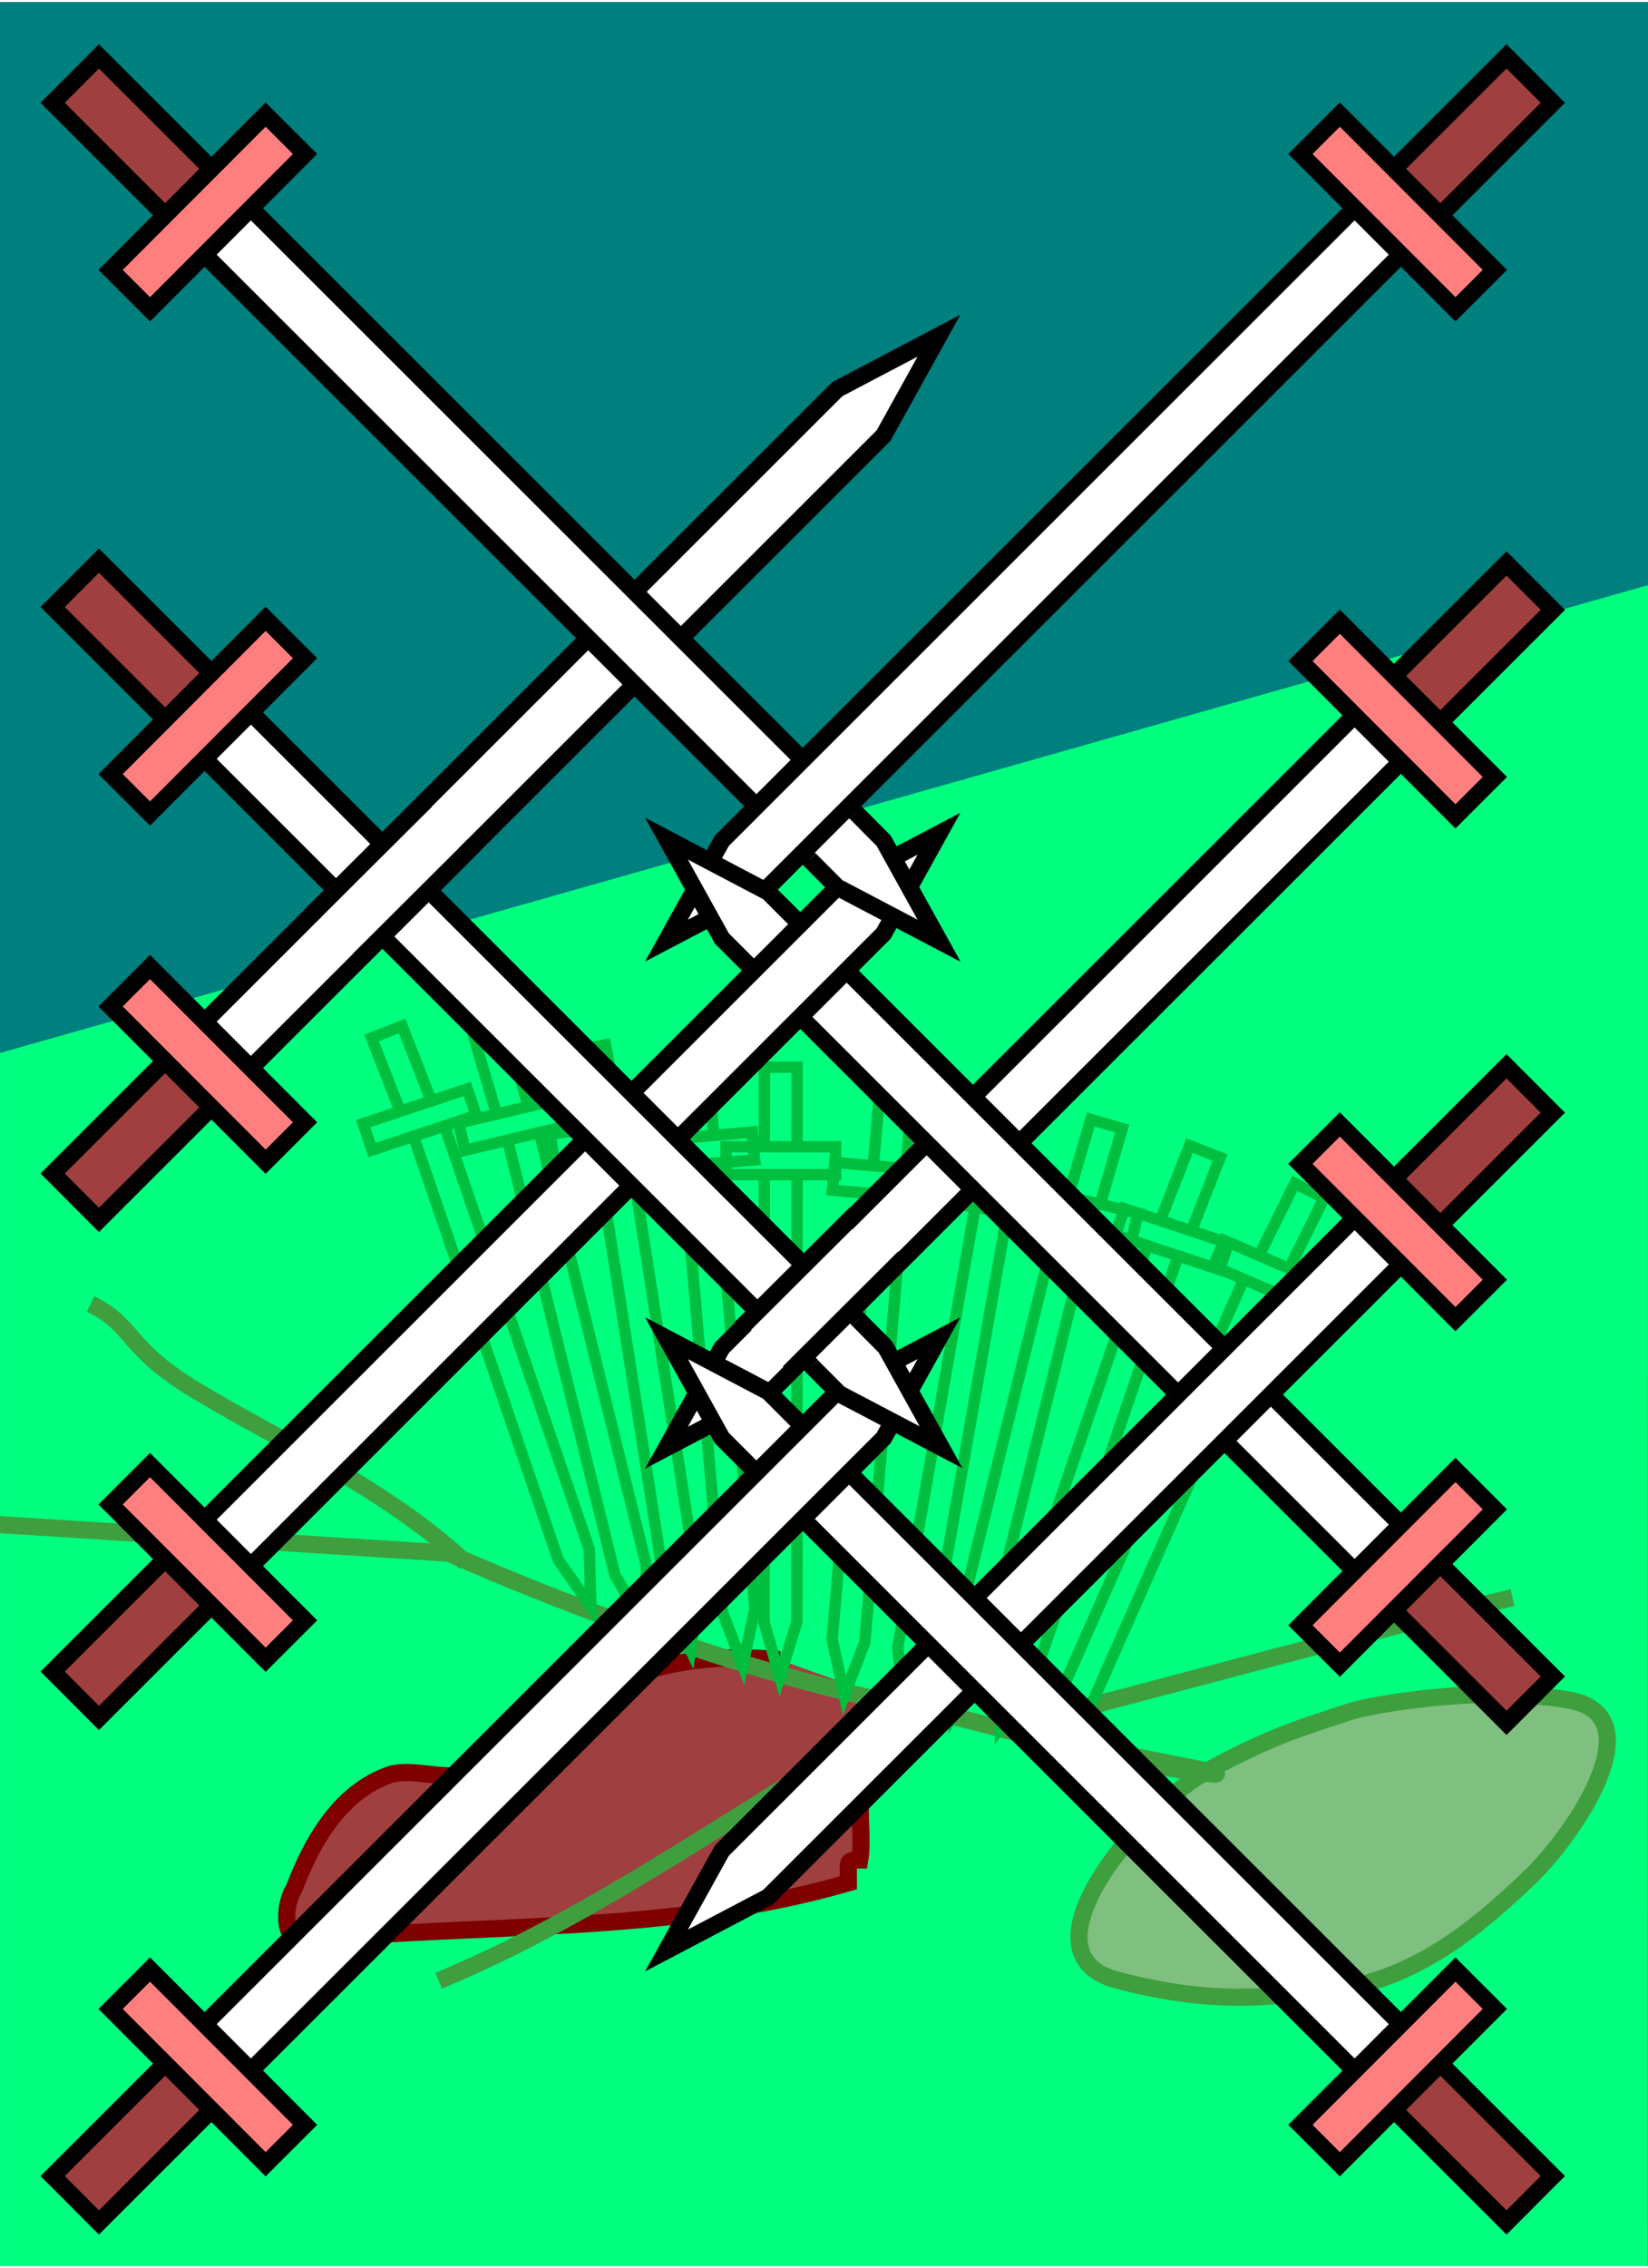 <svg xmlns="http://www.w3.org/2000/svg"
	xmlns:xlink="http://www.w3.org/1999/xlink"
	viewBox="31.6 12.4 577 792"
	width="288" height="396">
<rect x="31.6" y="12.4" width="577" height="792" fill="#808080" stroke="none"/>
<g id="scene">
    <set attributeName="opacity" to="1" 
		    fill="freeze" begin="btn1.click"/>
    <set attributeName="opacity" to="0" 
		    fill="freeze" begin="btn2.click"/>
    <set attributeName="opacity" to="0" 
		    fill="freeze" begin="scene.load"/>
<g>
<path fill="#007f7f" stroke="none" d="M 608.612 804.441L 608.612 12.441L 31.612 12.441L 31.612 804.441L 608.612 804.441z"/>
</g>
<g>
<path fill="#00ff7f" stroke="none" d="M 31.612 804.441L 31.612 380.108L 608.612 216.441L 608.487 804.441L 31.612 804.441z"/>
<path fill="#9f3f3f" stroke-width="6" stroke="#7f0000" d="M 304.612 592.441C 284.612 590.441 264.612 592.441 246.612 600.441C 228.612 608.441 214.612 624.441 194.612 632.441C 186.612 634.441 176.612 630.441 168.612 632.441C 150.612 638.441 140.612 656.441 134.612 672.441C 130.612 678.441 130.612 692.441 138.612 690.441C 202.612 684.441 266.612 688.441 328.612 670.441C 328.612 670.441 328.612 666.441 328.612 664.441C 328.612 662.441 330.612 662.441 332.612 662.441C 334.612 650.441 328.612 636.441 340.612 626.441C 340.612 624.441 340.612 622.441 340.612 620.441C 346.612 618.441 348.612 612.441 354.612 610.441"/>
</g>
<g>
<path  fill="#7fbf7f" stroke-width="6" stroke="#3f9f3f" d="M 504.612 610.441C 489.433 615.5 477.945 618.441 454.612 631.108C 431.278 643.774 387.278 695.108 422.612 704.441C 457.945 713.774 478.612 710.441 506.612 706.441C 532.612 700.441 552.612 682.441 567.278 668.441C 581.945 654.441 611.945 611.774 580.612 606.441C 549.278 601.108 510.612 608.441 504.612 610.441z"/>
<path fill="none" stroke-width="6" stroke="#3f9f3f" d="M 424.612 624.441C 414.612 624.441 464.612 632.441 456.612 632.441C 418.612 628.441 386.612 616.441 348.612 608.441C 270.612 592.441 188.612 555.108 188.612 555.108L 31.445 545.108"/>
<path fill="none" stroke-width="6" stroke="#3f9f3f" d="M 185.174 704.691C 243.174 680.691 293.174 642.691 347.174 612.691"/>
<path fill="none" stroke-width="6" stroke="#3f9f3f" d="M 385.174 616.691C 387.174 616.691 389.174 618.691 391.174 618.691C 395.174 616.691 399.174 612.691 405.174 610.691C 459.174 596.691 509.174 582.691 561.174 570.691"/>
<path fill="none" stroke-width="6" stroke="#3f9f3f" d="M 194.612 558.441C 166.612 532.441 129.817 515.939 100.612 498.441C 75.107 483.16 78.825 475.433 63.326 467.964"/>
</g>
<g>
<g>
<path fill="none" stroke-width="4" stroke="#00bf3f" d="M 310.677 412.823L 310.692 385.087L 299.221 385.08L 299.206 412.817"/>
<path fill="none" stroke-width="4" stroke="#00bf3f" d="M 299.201 422.774L 299.116 579.236L 304.612 598.441L 310.587 579.242L 310.672 422.958"/>
<path fill="none" stroke-width="4" stroke="#00bf3f" d="M 285.783 422.665L 324.181 422.685L 324.186 412.932L 285.789 412.911L 285.783 422.665z"/>
</g>
<g>
<path fill="none" stroke-width="4" stroke="#00bf3f" d="M 281.513 408.83L 279.111 381.198L 267.683 382.191L 270.085 409.823"/>
<path fill="none" stroke-width="4" stroke="#00bf3f" d="M 270.948 419.743L 284.498 575.615L 291.646 594.268L 295.925 574.622L 282.391 418.926"/>
<path fill="none" stroke-width="4" stroke="#00bf3f" d="M 257.572 420.803L 295.825 417.478L 294.98 407.761L 256.727 411.087L 257.572 420.803z"/>
</g>
<g>
<path fill="none" stroke-width="4" stroke="#00bf3f" d="M 249.011 404.488L 243.565 377.292L 232.317 379.544L 237.763 406.74"/>
<path fill="none" stroke-width="4" stroke="#00bf3f" d="M 240.813 416.132L 264.971 570.714L 273.376 588.835L 276.304 568.943L 252.173 414.537"/>
<path fill="none" stroke-width="4" stroke="#00bf3f" d="M 225.656 418.204L 263.641 412.597L 262.217 402.948L 224.232 408.556L 225.656 418.204z"/>
</g>
<g>
<path fill="none" stroke-width="4" stroke="#00bf3f" d="M 216.496 398.436L 208.701 371.818L 197.693 375.042L 205.488 401.66"/>
<path fill="none" stroke-width="4" stroke="#00bf3f" d="M 209.344 410.75L 246.881 562.637L 256.833 579.957L 258.016 559.885L 220.522 408.171"/>
<path fill="none" stroke-width="4" stroke="#00bf3f" d="M 194.425 414.135L 231.777 405.239L 229.517 395.751L 192.166 404.647L 194.425 414.135z"/>
</g>
<g>
<path fill="none" stroke-width="4" stroke="#00bf3f" d="M 182.471 396.514L 172.386 370.677L 161.701 374.848L 171.786 400.685"/>
<path fill="none" stroke-width="4" stroke="#00bf3f" d="M 176.419 409.405L 227.049 557.441L 238.472 573.827L 237.902 553.729L 187.33 405.861"/>
<path fill="none" stroke-width="4" stroke="#00bf3f" d="M 161.853 414.076L 198.287 401.959L 195.209 392.705L 158.775 404.822L 161.853 414.076z"/>
</g>
<g>
<path fill="none" stroke-width="4" stroke="#00bf3f" d="M 337.368 419.474L 339.77 391.842L 351.197 392.835L 348.795 420.467"/>
<path fill="none" stroke-width="4" stroke="#00bf3f" d="M 347.933 430.386L 334.383 586.259L 327.234 604.912L 322.955 585.265L 336.49 429.57"/>
<path fill="none" stroke-width="4" stroke="#00bf3f" d="M 361.309 431.447L 323.056 428.122L 323.9 418.405L 362.153 421.73L 361.309 431.447z"/>
</g>
<g>
<path fill="none" stroke-width="4" stroke="#00bf3f" d="M 374.706 424.35L 379.507 397.032L 390.804 399.018L 386.003 426.335"/>
<path fill="none" stroke-width="4" stroke="#00bf3f" d="M 384.28 436.141L 357.198 590.238L 348.452 608.197L 345.901 588.253L 372.952 434.331"/>
<path fill="none" stroke-width="4" stroke="#00bf3f" d="M 397.512 438.364L 359.695 431.717L 361.383 422.111L 399.2 428.758L 397.512 438.364z"/>
</g>
<g>
<path fill="none" stroke-width="4" stroke="#00bf3f" d="M 405.713 429.981L 413.508 403.364L 424.516 406.587L 416.721 433.205"/>
<path fill="none" stroke-width="4" stroke="#00bf3f" d="M 412.865 442.296L 375.327 594.183L 365.375 611.503L 364.192 591.431L 401.687 439.717"/>
<path fill="none" stroke-width="4" stroke="#00bf3f" d="M 427.783 445.681L 390.431 436.785L 392.691 427.297L 430.043 436.193L 427.783 445.681z"/>
</g>
<g>
<path fill="none" stroke-width="4" stroke="#00bf3f" d="M 437.98 438.37L 448.065 412.533L 458.75 416.704L 448.665 442.541"/>
<path fill="none" stroke-width="4" stroke="#00bf3f" d="M 444.032 451.261L 393.402 599.297L 381.978 615.683L 382.549 595.585L 433.121 447.717"/>
<path fill="none" stroke-width="4" stroke="#00bf3f" d="M 458.598 455.932L 422.164 443.815L 425.242 434.561L 461.676 446.678L 458.598 455.932z"/>
</g>
    <g>
        <path fill="none" stroke-width="4" stroke="#00bf3f" d="M 472.62 450.601L 484.918 425.742L 495.199 430.828L 482.901 455.687"/>
        <path fill="none" stroke-width="4" stroke="#00bf3f" d="M 477.525 463.97L 414.188 607.03L 401.38 622.358L 403.7 602.386L 466.965 459.489"/>
        <path fill="none" stroke-width="4" stroke="#00bf3f" d="M 491.629 469.894L 456.39 454.648L 460.262 445.697L 495.501 460.943L 491.629 469.894z"/>
    </g>
</g>
</g>
<g>
    <g>
        <path fill="#9f3f3f" stroke-width="6" stroke="#000000" d="M 536.034 264.286L 575.28 225.082L 559.067 208.851L 519.821 248.055"/>
        <path fill="#ffffff" stroke-width="6" stroke="#000000" d="M 505.732 262.128L 284.342 483.279L 264.953 518.211L 300.555 499.51L 521.694 278.611"/>
        <path fill="#ff7f7f" stroke-width="6" stroke="#000000" d="M 486.911 242.999L 541.184 297.331L 554.985 283.545L 500.712 229.213L 486.911 242.999z"/>
        <animateTransform attributeName="transform" type="scale" from="1 1" to=".5 .5"
                begin="btn1.click +1" dur="0.5" additive="sum" fill="freeze"/>
        <animateTransform attributeName="transform" type="rotate" from="0 120 315" to="-30 120 315"
                begin="btn1.click +1" dur="0.5" additive="sum" fill="freeze"/>
        <animateMotion attributeName="transform" from="0 0" to="192 404"
                begin="btn1.click +1" dur="0.5" additive="sum" fill="freeze"/>

        <animateMotion attributeName="transform" from="0 0" to="-192 -404"
                begin="btn2.click" dur="0.5" additive="sum" fill="freeze"/>
        <animateTransform attributeName="transform" type="rotate" from="0 240 315" to="-30 120 315"
                begin="btn2.click" dur="0.5" additive="sum" fill="freeze"/>
        <animateTransform attributeName="transform" type="scale" to="1 1"
                begin="btn2.click" dur="0.5" additive="sum" fill="freeze"/>
    </g>
    <g>
        <path fill="#9f3f3f" stroke-width="6" stroke="#000000" d="M 89.277 383.08L 50.031 422.284L 66.244 438.515L 105.49 399.311"/>
        <path fill="#ffffff" stroke-width="6" stroke="#000000" d="M 119.579 385.237L 340.969 164.087L 360.357 129.155L 324.756 147.856L 103.617 368.755"/>
        <path fill="#ff7f7f" stroke-width="6" stroke="#000000" d="M 138.4 404.367L 84.127 350.035L 70.326 363.821L 124.599 418.153L 138.4 404.367z"/>
        <animateTransform attributeName="transform" type="scale" from="1 1" to=".5 .5"
                begin="btn1.click +3" dur="0.5" additive="sum" fill="freeze"/>
        <animateTransform attributeName="transform" type="rotate" from="0 120 315" to="-215 120 315"
                begin="btn1.click +3" dur="0.5" additive="sum" fill="freeze"/>
        <animateMotion attributeName="transform" from="0 0" to="332 305"
                begin="btn1.click +3" dur="0.5" additive="sum" fill="freeze"/>

        <animateMotion attributeName="transform" from="0 0" to="-332 -305"
                begin="btn2.click +0.1" dur="0.5" additive="sum" fill="freeze"/>
        <animateTransform attributeName="transform" type="rotate" from="0 120 315" to="475 120 315"
                begin="btn2.click +0.2" dur="0.5" additive="sum" fill="freeze"/>
        <animateTransform attributeName="transform" type="scale" to="1 1"
                begin="btn2.click +0.3" dur="0.5" additive="sum" fill="freeze"/>
    </g>
    <g>
        <path fill="#9f3f3f" stroke-width="6" stroke="#000000" d="M 89.277 86.88L 50.031 47.676L 66.244 31.445L 105.49 70.649"/>
        <path fill="#ffffff" stroke-width="6" stroke="#000000" d="M 119.579 84.722L 340.969 305.873L 360.357 340.805L 324.756 322.104L 103.617 101.204"/>
        <path fill="#ff7f7f" stroke-width="6" stroke="#000000" d="M 138.4 65.593L 84.127 119.925L 70.326 106.139L 124.599 51.807L 138.4 65.593z"/>
        <animateTransform attributeName="transform" type="scale" from="1 1" to=".5 .5"
                begin="btn1.click +1.25" dur="0.5" additive="sum" fill="freeze"/>
        <animateTransform attributeName="transform" type="rotate" from="0 120 315" to="50 120 315"
                begin="btn1.click +1.25" dur="0.5" additive="sum" fill="freeze"/>
        <animateMotion attributeName="transform" from="0 0" to="200 347"
                begin="btn1.click +1.25" dur="0.5" additive="sum" fill="freeze"/>
                
        <animateMotion attributeName="transform" from="0 0" to="-200 -347"
                begin="btn2.click +0.2" dur="0.5" additive="sum" fill="freeze"/>
        <animateTransform attributeName="transform" type="rotate" from="0 120 315" to="410 120 315"
                begin="btn2.click +0.3" dur="0.5" additive="sum" fill="freeze"/>
        <animateTransform attributeName="transform" type="scale" to="1 1"
                begin="btn2.click +0.4" dur="0.5" additive="sum" fill="freeze"/>
    </g>
    <g>
        <path fill="#9f3f3f" stroke-width="6" stroke="#000000" d="M 536.034 86.88L 575.28 47.676L 559.067 31.445L 519.821 70.649"/>
        <path fill="#ffffff" stroke-width="6" stroke="#000000" d="M 505.732 84.722L 284.342 305.873L 264.953 340.805L 300.555 322.104L 521.694 101.204"/>
        <path fill="#ff7f7f" stroke-width="6" stroke="#000000" d="M 486.911 65.593L 541.184 119.925L 554.985 106.139L 500.712 51.807L 486.911 65.593z"/>
        <animateTransform attributeName="transform" type="scale" from="1 1" to=".5 .5"
                begin="btn1.click +2.75" dur="0.5" additive="sum" fill="freeze"/>
        <animateTransform attributeName="transform" type="rotate" from="0 120 315" to="-50 120 315"
                begin="btn1.click +2.75" dur="0.5" additive="sum" fill="freeze"/>
        <animateMotion attributeName="transform" from="0 0" to="175 485"
                begin="btn1.click +2.75" dur="0.5" additive="sum" fill="freeze"/>

        <animateMotion attributeName="transform" from="0 0" to="-175 -485"
                begin="btn2.click +0.3" dur="0.5" additive="sum" fill="freeze"/>
        <animateTransform attributeName="transform" type="rotate" from="0 120 315" to="310 120 315"
                begin="btn2.click +0.4" dur="0.5" additive="sum" fill="freeze"/>
        <animateTransform attributeName="transform" type="scale" to="1 1"
                begin="btn2.click +0.5" dur="0.5" additive="sum" fill="freeze"/>
    </g>
    <g>
        <path fill="#9f3f3f" stroke-width="6" stroke="#000000" d="M 536.034 559.049L 575.28 598.253L 559.067 614.483L 519.821 575.279"/>
        <path fill="#ffffff" stroke-width="6" stroke="#000000" d="M 505.732 561.206L 284.342 340.055L 264.953 305.123L 300.555 323.825L 521.694 544.724"/>
        <path fill="#ff7f7f" stroke-width="6" stroke="#000000" d="M 486.911 580.336L 541.184 526.004L 554.985 539.789L 500.712 594.121L 486.911 580.336z"/>
        <animateTransform attributeName="transform" type="scale" from="1 1" to=".5 .5"
                begin="btn1.click +1.5" dur="0.5" additive="sum" fill="freeze"/>
        <animateTransform attributeName="transform" type="rotate" from="0 120 315" to="-135 120 315"
                begin="btn1.click +1.5" dur="0.5" additive="sum" fill="freeze"/>
        <animateMotion attributeName="transform" from="0 0" to="300 490"
                begin="btn1.click +1.5" dur="0.5" additive="sum" fill="freeze"/>
                
        <animateMotion attributeName="transform" from="0 0" to="-300 -490"
                begin="btn2.click +0.4" dur="0.5" additive="sum" fill="freeze"/>
        <animateTransform attributeName="transform" type="rotate" from="0 120 315" to="495 120 315"
                begin="btn2.click +0.5" dur="0.5" additive="sum" fill="freeze"/>
        <animateTransform attributeName="transform" type="scale" to="1 1"
                begin="btn2.click +0.6" dur="0.5" additive="sum" fill="freeze"/>
    </g>
    <g>
        <path fill="#9f3f3f" stroke-width="6" stroke="#000000" d="M 89.277 557.33L 50.031 596.534L 66.244 612.765L 105.49 573.561"/>
        <path fill="#ffffff" stroke-width="6" stroke="#000000" d="M 119.579 559.487L 340.969 338.337L 360.357 303.405L 324.756 322.106L 103.617 543.005"/>
        <path fill="#ff7f7f" stroke-width="6" stroke="#000000" d="M 138.4 578.617L 84.127 524.285L 70.326 538.071L 124.599 592.403L 138.4 578.617z"/>
        <animateTransform attributeName="transform" type="scale" from="1 1" to=".5 .5"
                begin="btn1.click +3" dur="0.5" additive="sum" fill="freeze"/>
        <animateTransform attributeName="transform" type="rotate" from="0 120 315" to="125 120 315"
                begin="btn1.click +3" dur="0.5" additive="sum" fill="freeze"/>
        <animateMotion attributeName="transform" from="0 0" to="280 330"
                begin="btn1.click +3" dur="0.5" additive="sum" fill="freeze"/>
                
        <animateMotion attributeName="transform" from="0 0" to="-280 -330"
                begin="btn2.click +0.5" dur="0.5" additive="sum" fill="freeze"/>
        <animateTransform attributeName="transform" type="rotate" from="0 120 315" to="235 120 315"
                begin="btn2.click +0.6" dur="0.5" additive="sum" fill="freeze"/>
        <animateTransform attributeName="transform" type="scale" to="1 1"
                begin="btn2.click +0.7" dur="0.5" additive="sum" fill="freeze"/>
    </g>
    <path fill="white" stroke-width="6" stroke="#000000" d="M 315.112 312.441L 324.756 322.106L 360.357 340.805L 340.969 305.873L 331.278 296.108">
        <set attributeName="opacity" to="0" begin="btn1.click +1"/>
        <set attributeName="opacity" to="1" begin="btn2.click +1"/>
    </path>
    <g>
        <path fill="#9f3f3f" stroke-width="6" stroke="#000000" d="M 89.277 263.286L 50.031 224.082L 66.244 207.851L 105.49 247.055"/>
        <path fill="#ffffff" stroke-width="6" stroke="#000000" d="M 119.579 261.128L 340.969 482.279L 360.357 517.211L 324.756 498.51L 103.617 277.611"/>
        <path fill="#ff7f7f" stroke-width="6" stroke="#000000" d="M 138.4 241.999L 84.127 296.331L 70.326 282.545L 124.599 228.213L 138.4 241.999z"/>
        <animateTransform attributeName="transform" type="scale" from="1 1" to=".5 .5"
                begin="btn1.click +1.75" dur="0.5" additive="sum" fill="freeze"/>
        <animateTransform attributeName="transform" type="rotate" from="0 120 315" to="30 120 315"
                begin="btn1.click +1.75" dur="0.5" additive="sum" fill="freeze"/>
        <animateMotion attributeName="transform" from="0 0" to="144 280"
                begin="btn1.click +1.75" dur="0.5" additive="sum" fill="freeze"/>
                
        <animateMotion attributeName="transform" from="0 0" to="-144 -280"
                begin="btn2.click +0.6" dur="0.5" additive="sum" fill="freeze"/>
        <animateTransform attributeName="transform" type="rotate" from="0 120 315" to="330 120 315"
                begin="btn2.click +0.7" dur="0.5" additive="sum" fill="freeze"/>
        <animateTransform attributeName="transform" type="scale" to="1 1"
                begin="btn2.click +0.8" dur="0.5" additive="sum" fill="freeze"/>
    </g>
    <g>
        <path fill="#ffffff" stroke="none" d="M 141.862 330.441L 157.362 347.441L 194.362 310.441L 176.862 295.441L 141.862 330.441z"/>
        <path fill="none" stroke-width="6" stroke="#000000" d="M 140.278 332.108L 180.612 291.941"/>
        <path fill="none" stroke-width="6" stroke="#000000" d="M 157.216 347.545L 197.549 307.378"/>
        <path fill="#ffffff" stroke="none" d="M 292.487 474.733L 307.987 491.733L 344.987 454.733L 327.487 439.733L 292.487 474.733z"/>
        <path fill="none" stroke-width="6" stroke="#000000" d="M 290.903 476.399L 331.237 436.233"/>
        <path fill="none" stroke-width="6" stroke="#000000" d="M 307.841 491.837L 348.174 451.67"/>
        <set attributeName="opacity" to="0" begin="btn1.click +1"/>
        <set attributeName="opacity" to="1" begin="btn2.click +1"/>
    </g>
    <g>
        <path fill="#9f3f3f" stroke-width="6" stroke="#000000" d="M 536.034 440.192L 575.28 400.988L 559.067 384.758L 519.821 423.961"/>
        <path fill="#ffffff" stroke-width="6" stroke="#000000" d="M 505.732 438.035L 284.342 659.186L 264.953 694.118L 300.555 675.416L 521.694 454.517"/>
        <path fill="#ff7f7f" stroke-width="6" stroke="#000000" d="M 486.911 418.905L 541.184 473.237L 554.985 459.451L 500.712 405.119L 486.911 418.905z"/>
        <animateTransform attributeName="transform" type="scale" from="1 1" to=".5 .5"
                begin="btn1.click +2.75" dur="0.5" additive="sum" fill="freeze"/>
        <animateTransform attributeName="transform" type="rotate" from="0 120 315" to="-25 120 315"
                begin="btn1.click +2.75" dur="0.5" additive="sum" fill="freeze"/>
        <animateMotion attributeName="transform" from="0 0" to="174 320"
                begin="btn1.click +2.75" dur="0.5" additive="sum" fill="freeze"/>
                
        <animateMotion attributeName="transform" from="0 0" to="-174 -320"
                begin="btn2.click +0.7" dur="0.5" additive="sum" fill="freeze"/>
        <animateTransform attributeName="transform" type="rotate" from="0 120 315" to="385 120 315"
                begin="btn2.click +0.8" dur="0.5" additive="sum" fill="freeze"/>
        <animateTransform attributeName="transform" type="scale" to="1 1"
                begin="btn2.click +0.9" dur="0.5" additive="sum" fill="freeze"/>
    </g>
    <g id="sword9" stroke-width="6" stroke="#000000">
        <path fill="#9f3f3f" d="M 536.034 733.83L 575.28 773.034L 559.067 789.265L 519.821 750.061"/>
        <path fill="#ffffff" d="M 505.732 735.987L 284.342 514.837L 264.953 479.905L 300.555 498.606L 521.694 719.505"/>
        <path fill="#ff7f7f" d="M 486.911 755.117L 541.184 700.785L 554.985 714.571L 500.712 768.903L 486.911 755.117z"/>
        <animateTransform attributeName="transform" type="scale" from="1 1" to=".5 .5"
                begin="btn1.click +2" dur="0.5" additive="sum" fill="freeze"/>
        <animateTransform attributeName="transform" type="rotate" from="0 120 315" to="-110 120 315"
                begin="btn1.click +2" dur="0.5" additive="sum" fill="freeze"/>
        <animateMotion attributeName="transform" from="0 0" to="288 562"
                begin="btn1.click +2" dur="0.5" additive="sum" fill="freeze"/>

        <animateMotion attributeName="transform" from="0 0" to="-288 -562"
                begin="btn2.click +0.8" dur="0.5" additive="sum" fill="freeze"/>
        <animateTransform attributeName="transform" type="rotate" from="0 120 315" to="470 120 315"
                begin="btn2.click +0.9" dur="0.5" additive="sum" fill="freeze"/>
        <animateTransform attributeName="transform" type="scale" to="1 1"
                begin="btn2.click +1" dur="0.5" additive="sum" fill="freeze"/>
    </g>
    <g stroke-width="6" stroke="#000000">
        <path fill="#9f3f3f" d="M 89.277 733.83L 50.031 773.034L 66.244 789.265L 105.49 750.061"/>
        <path fill="#ffffff" d="M 119.579 735.987L 340.969 514.837L 360.357 479.905L 324.756 498.606L 103.617 719.505"/>
        <path fill="#ff7f7f" d="M 138.4 755.117L 84.127 700.785L 70.326 714.571L 124.599 768.903L 138.4 755.117z"/>
        <animateTransform attributeName="transform" type="scale" from="1 1" to=".5 .5"
                begin="btn1.click +2.5" dur="0.5" additive="sum" fill="freeze"/>
        <animateTransform attributeName="transform" type="rotate" from="0 120 735" to="115 120 735"
                begin="btn1.click +2.5" dur="0.5" additive="sum" fill="freeze"/>
        <animateMotion attributeName="transform" from="0 0" to="114 46"
                begin="btn1.click +2.5" dur="0.5" additive="sum" fill="freeze"/>
                
        <animateMotion attributeName="transform" from="0 0" to="-114 -46"
                begin="btn2.click +0.9" dur="0.5" additive="sum" fill="freeze"/>
        <animateTransform attributeName="transform" type="rotate" from="0 120 735" to="245 120 735"
                begin="btn2.click +1" dur="0.5" additive="sum" fill="freeze"/>
        <animateTransform attributeName="transform" type="scale" to="1 1"
                begin="btn2.click +1.1" dur="0.5" additive="sum" fill="freeze"/>
    </g>
    <path fill="#ffffff" stroke-width="6" stroke="#000000"
            d="M 315.838 489.696L 325.482 499.361L 361.084 518.06L 341.695 483.128L 332.005 473.363">
        <set attributeName="opacity" to="0" begin="btn1.click +1"/>
        <set attributeName="opacity" to="1" begin="btn2.click +1"/>
    </path>
</g>
</svg>
